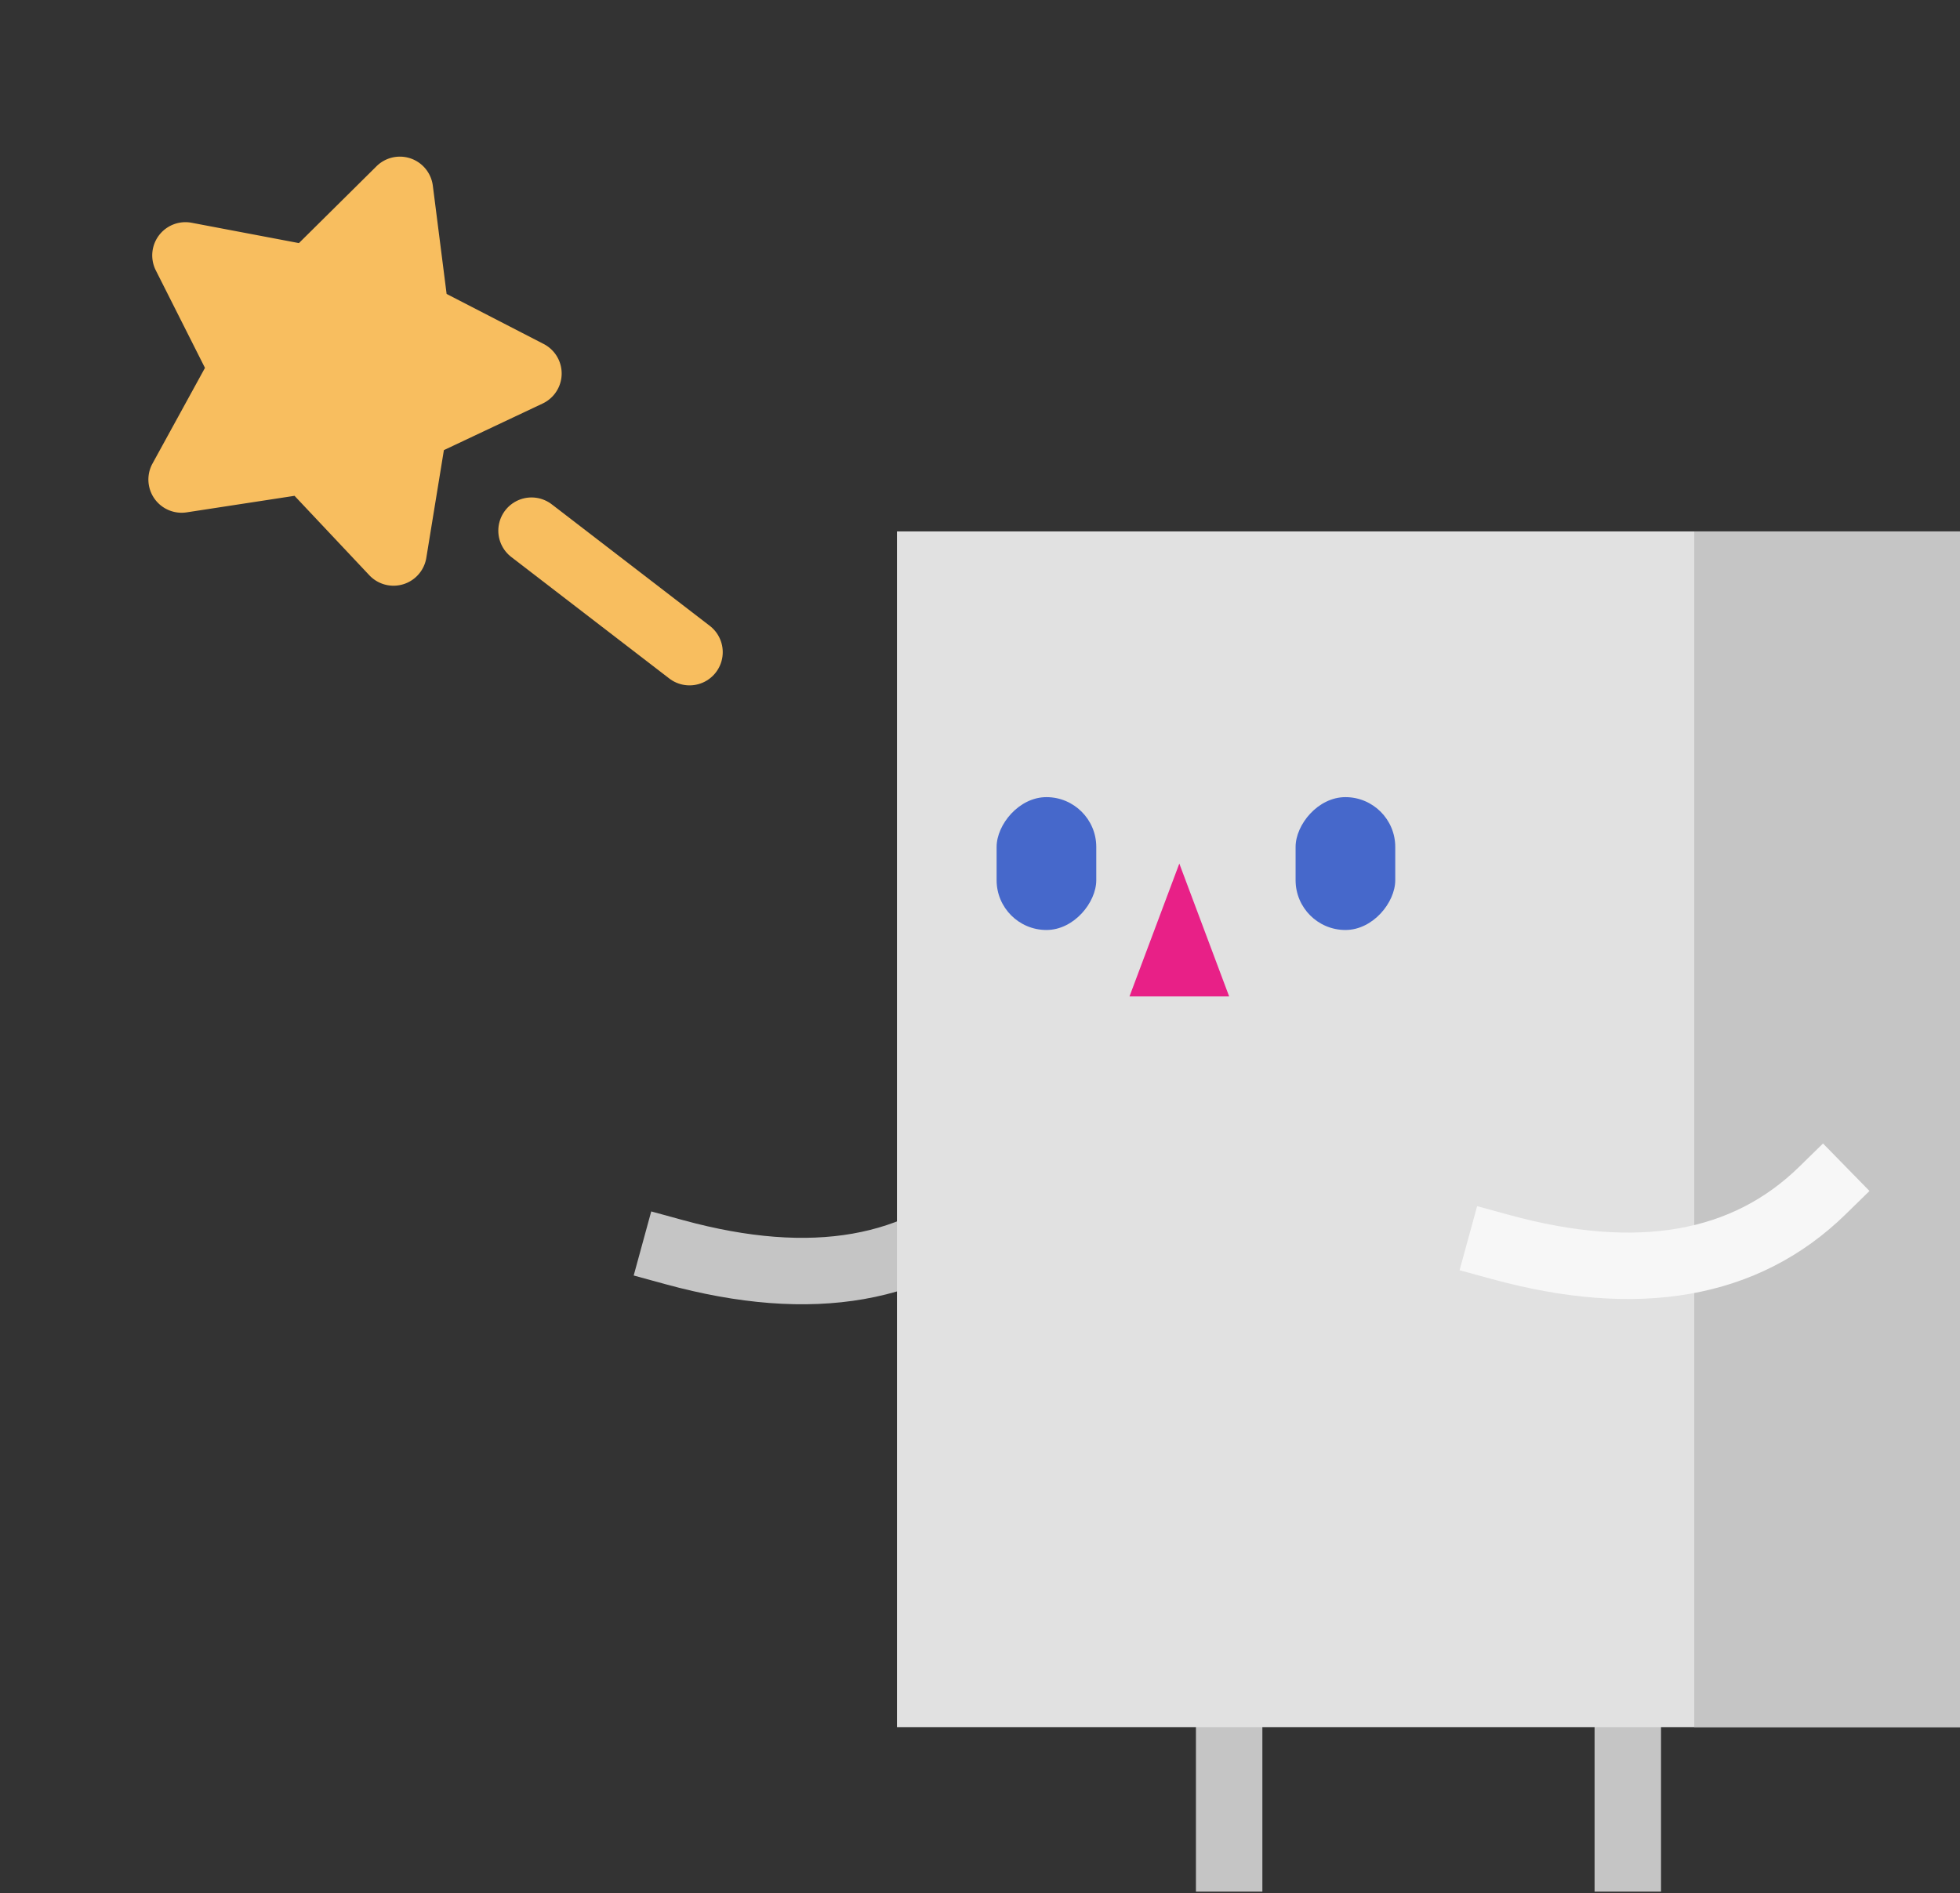 <svg xmlns="http://www.w3.org/2000/svg" width="59" height="57" viewBox="0 0 59 57">
    <rect x="0" y="0" width="59" height="57" fill="#333333" stroke="none"/>
    <g fill="none" fill-rule="evenodd">
        <path stroke="#C5C5C5" stroke-linecap="square" stroke-linejoin="round" stroke-width="2" d="M30 36c-2.32 2.269-5.552 2.836-9.696 1.702"/>
        <path fill="#C5C5C5" fill-rule="nonzero" d="M50 46h-2v10.953h2zM38 46h-2v10.953h2z"/>
        <path fill="#E1E1E1" d="M59 16H27v36h32z"/>
        <path fill="#C5C5C5" d="M59 16h-8v36h8z"/>
        <path stroke="#F7F7F7" stroke-linecap="square" stroke-linejoin="round" stroke-width="2" d="M54.861 35.842c-2.32 2.269-5.552 2.836-9.696 1.701"/>
        <g transform="matrix(-1 0 0 1 42 24)">
            <path fill="#E82087" d="M6.5 2L8 6H5z"/>
            <rect width="3" height="4" fill="#4668CB" rx="1.5"/>
            <rect width="3" height="4" x="9" fill="#4668CB" rx="1.5"/>
        </g>
        <path fill="#F8BE5F" d="M8.866 14.928l-3.248.498a1 1 0 0 1-1.028-1.469l1.58-2.881L4.69 8.14a1 1 0 0 1 1.08-1.433l3.228.612 2.335-2.313a1 1 0 0 1 1.696.584l.415 3.26 2.921 1.506a1 1 0 0 1-.03 1.793l-2.973 1.403-.529 3.243a1 1 0 0 1-1.715.525l-2.253-2.393z"/>
        <path stroke="#F8BE5F" stroke-linecap="round" stroke-width="2" d="M16 15.977l4.756 3.658"/>
    </g>
</svg>
